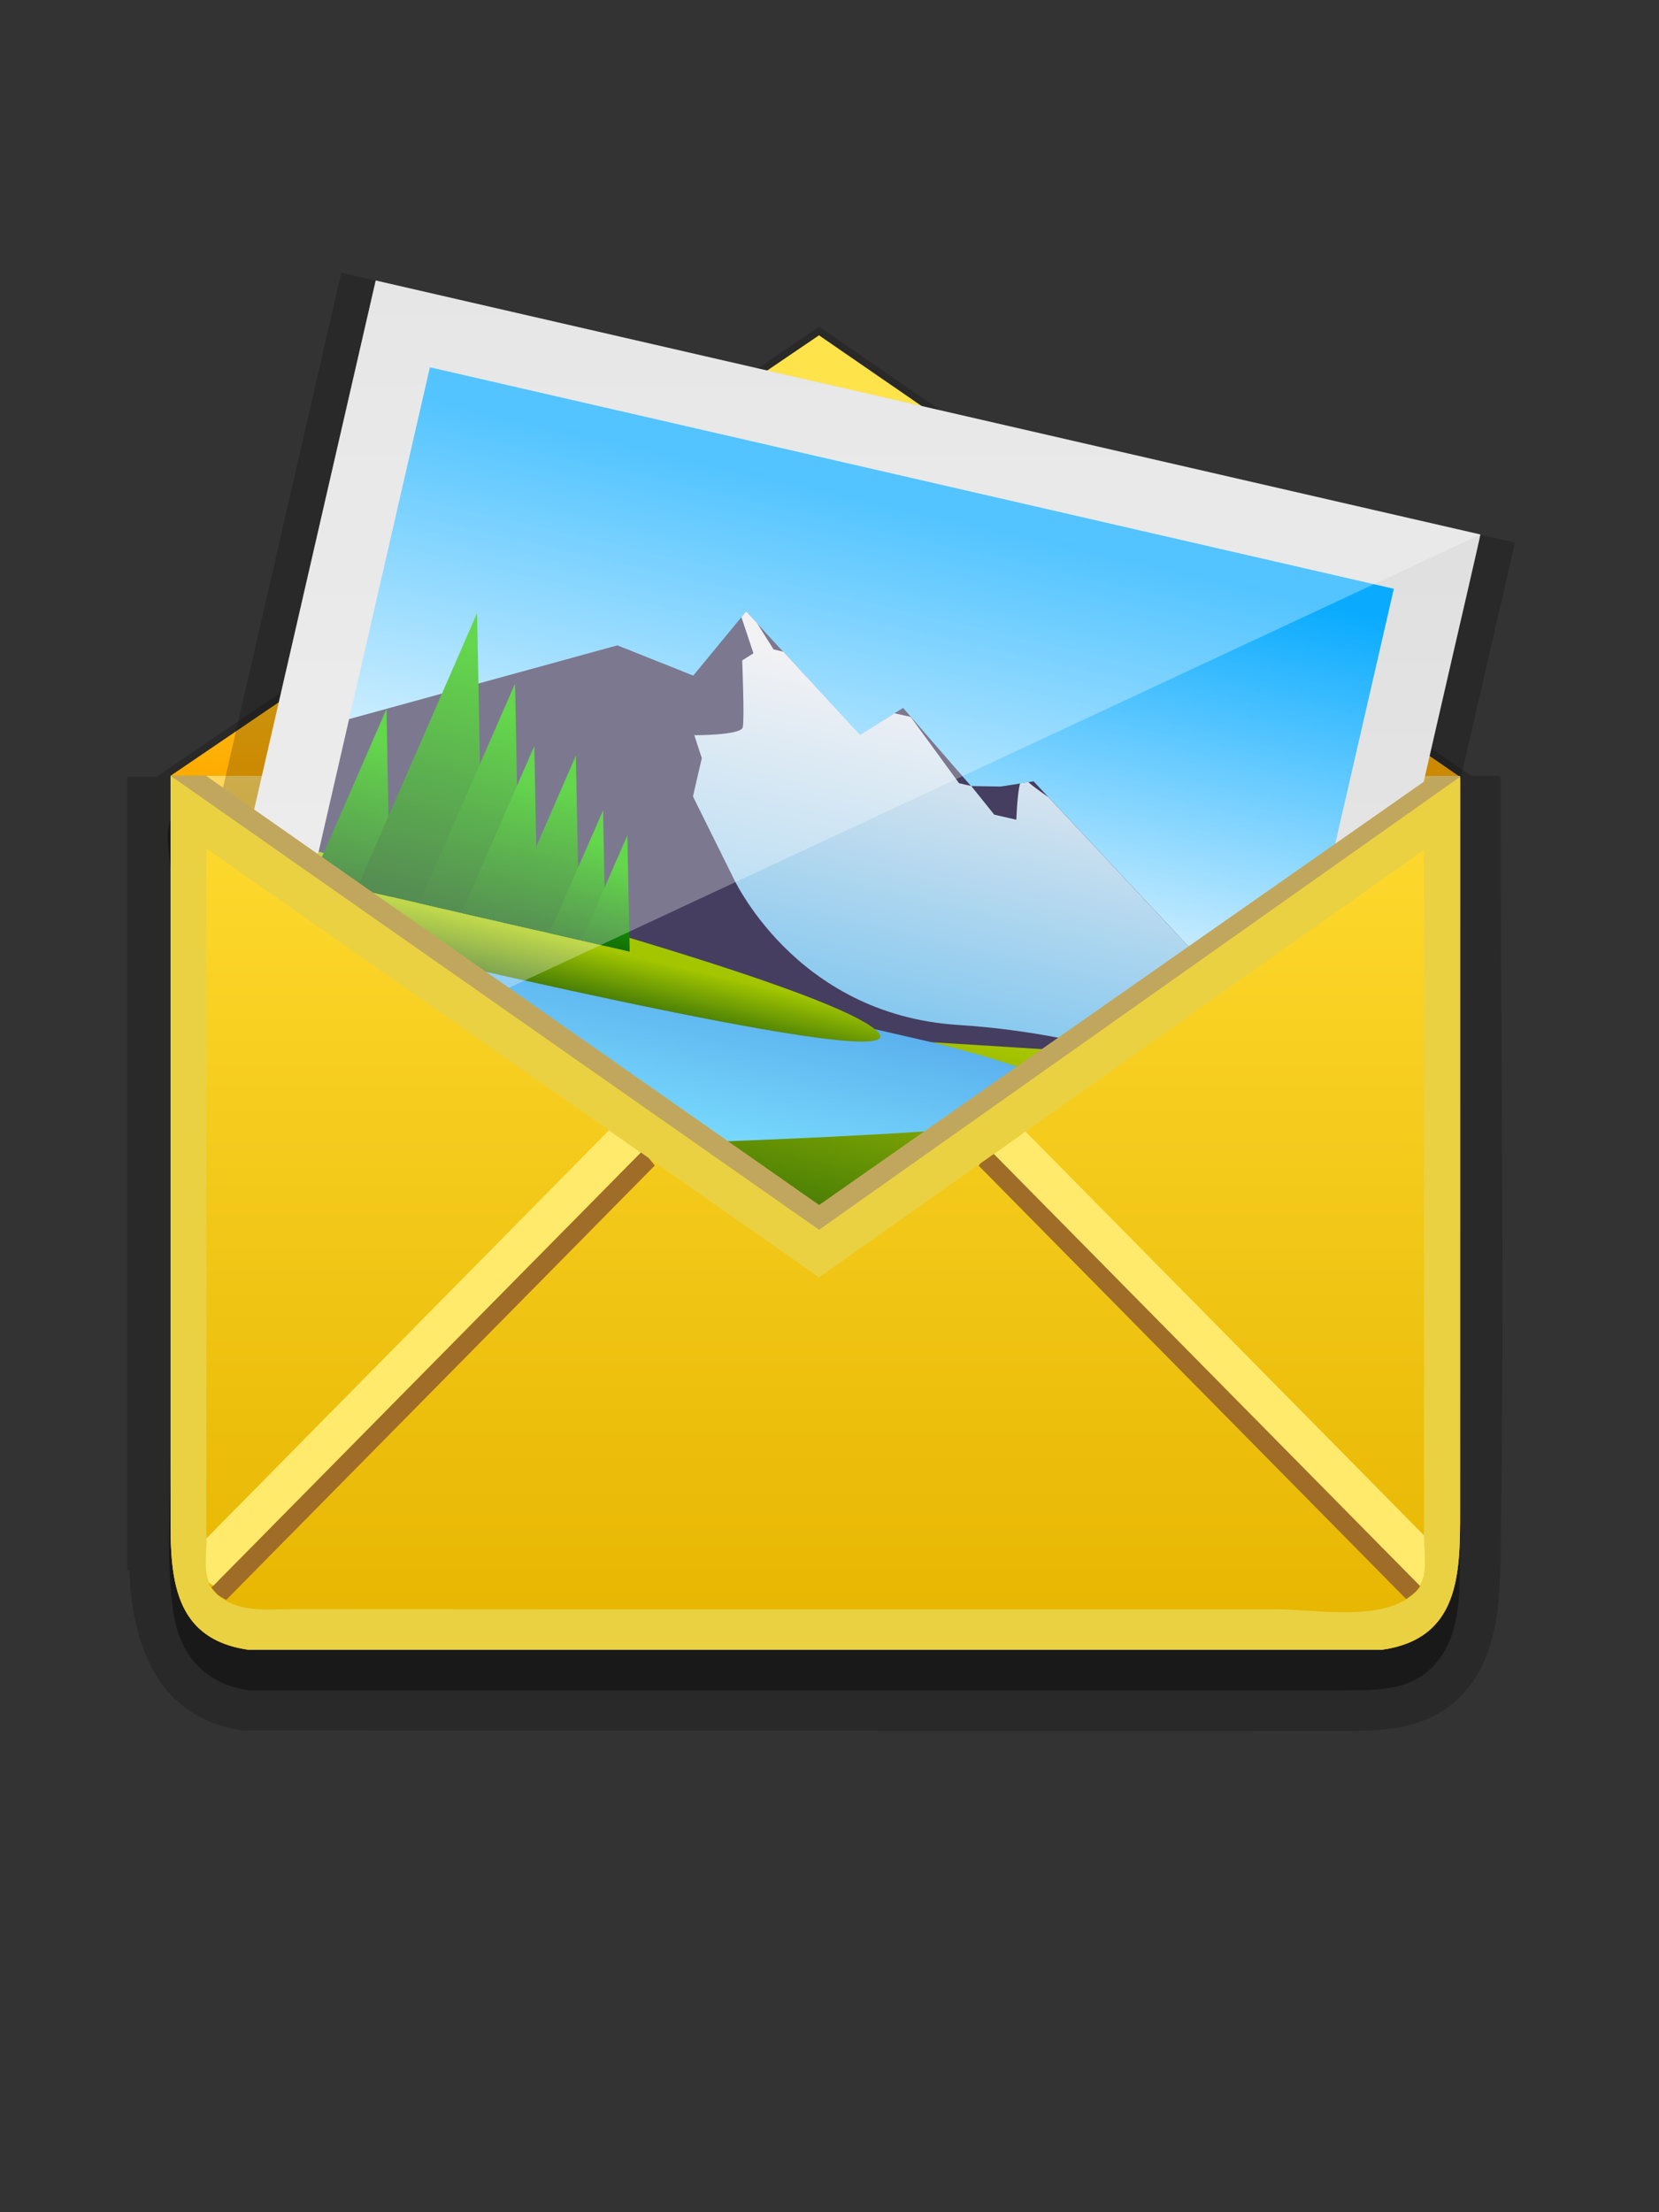 <?xml version="1.0" encoding="UTF-8"?>
<svg xmlns="http://www.w3.org/2000/svg" xmlns:xlink="http://www.w3.org/1999/xlink" contentScriptType="text/ecmascript" zoomAndPan="magnify" baseProfile="tiny" contentStyleType="text/css" version="1.1" width="30px" preserveAspectRatio="xMidYMid meet" viewBox="0 0 30 40" height="40px" x="0px" y="0px">
    <rect x="0" y="0" width="30" height="40" fill="#333333" stroke="none"/>
    <g>
        <g>
            <g>
                <g>
                    <rect width="30" fill="none" height="40"/>
                </g>
            </g>
            <g>
                <g>
                    <path d="M 27.134 28.158 C 27.213 23.457 27.134 18.748 27.134 14.045 L 27.108 14.045 L 27.108 14.026 L 26.602 14.026 L 14.813 5.908 L 2.831 14.045 L 2.302 14.045 C 2.302 18.83 2.302 23.613 2.302 28.399 L 2.338 28.399 C 2.392 29.776 2.871 31.078 4.402 31.29 C 11.045 31.29 17.688 31.297 24.33 31.297 C 24.898 31.297 25.482 31.278 25.993 30.991 C 26.939 30.454 27.105 29.389 27.13 28.399 L 27.134 28.399 L 27.134 28.158 " fill-opacity="0.2"/>
                    <path d="M 26.373 14.759 L 14.81 6.795 C 11.821 8.825 8.833 10.855 5.843 12.885 C 5.142 13.36 4.443 13.836 3.742 14.312 C 3.566 14.431 3.389 14.551 3.212 14.671 C 2.906 14.881 3.085 15.454 3.085 15.781 C 3.085 18.185 3.085 20.588 3.085 22.992 C 3.085 24.076 3.085 25.158 3.085 26.242 C 3.085 27.191 2.998 28.189 3.132 29.136 C 3.244 29.92 3.698 30.449 4.504 30.563 C 11.117 30.563 17.731 30.563 24.346 30.563 C 24.94 30.563 25.535 30.565 25.957 30.084 C 26.34 29.653 26.393 29.026 26.396 28.478 C 26.429 26.999 26.402 25.515 26.402 24.039 C 26.402 20.947 26.402 17.856 26.402 14.764 L 26.373 14.759 " fill-opacity="0.4"/>
                </g>
            </g>
        </g>
        <g>
            <linearGradient x1="462.741" gradientTransform="matrix(1 0 0 1 -448 -2968)" y1="2974.062" x2="462.741" gradientUnits="userSpaceOnUse" y2="2982.045" xlink:type="simple" xlink:actuate="onLoad" id="SVGID_1_" xlink:show="other">
                <stop stop-color="#ffe34a" offset="0"/>
                <stop stop-color="#ffe34a" offset="0.181"/>
                <stop stop-color="#ffab00" offset="1"/>
            </linearGradient>
            <polyline fill="url(#SVGID_1_)" points="3.084,14.027 14.81,6.063 26.398,14.045 3.084,14.027   "/>
            <linearGradient x1="462.743" gradientTransform="matrix(1 0 0 1 -448 -2968)" y1="2982.026" x2="462.743" gradientUnits="userSpaceOnUse" y2="2997.831" xlink:type="simple" xlink:actuate="onLoad" id="SVGID_2_" xlink:show="other">
                <stop stop-color="#ffd75f" offset="0"/>
                <stop stop-color="#df8800" offset="1"/>
            </linearGradient>
            <path fill="url(#SVGID_2_)" d="M 19.582 14.027 C 14.083 14.027 8.582 14.027 3.084 14.027 C 3.084 16.772 3.084 19.517 3.084 22.262 C 3.084 23.908 3.084 25.552 3.084 27.2 C 3.084 28.355 3.028 29.626 4.502 29.831 C 11.115 29.831 17.731 29.831 24.344 29.831 C 24.559 29.831 24.77 29.831 24.983 29.831 C 26.417 29.632 26.403 28.43 26.403 27.292 C 26.403 25.614 26.403 23.941 26.403 22.264 C 26.403 19.517 26.403 16.774 26.403 14.032 L 19.582 14.027 "/>
            <linearGradient x1="452.958" gradientTransform="matrix(1 0 0 1 -448 -2968)" y1="2988.775" x2="472.223" gradientUnits="userSpaceOnUse" y2="2988.775" xlink:type="simple" xlink:actuate="onLoad" id="SVGID_3_" xlink:show="other">
                <stop stop-color="#e8e0b5" offset="0"/>
                <stop stop-color="#ede7cc" offset="1"/>
            </linearGradient>
            <polyline fill="url(#SVGID_3_)" points="4.958,15.339 24.223,15.339 24.223,26.213 4.958,26.213 4.958,15.339   "/>
            <path fill="#ffffff" d="M 4.409 15.324 L 4.409 16.97 C 4.582 16.909 4.766 16.879 4.959 16.883 L 4.959 15.874 L 24.223 15.874 L 24.223 16.792 C 24.411 16.775 24.596 16.783 24.772 16.82 L 24.772 15.325 L 4.409 15.324 L 4.409 15.324 "/>
            <g>
                <g>
                    <path d="M 6.171 4.931 L 5.736 6.827 L 4.275 13.188 L 3.724 15.584 L 3.612 16.074 L 3.489 16.609 L 3.402 16.986 L 3.219 17.783 C 3.649 18.005 4.022 18.288 4.334 18.624 L 4.645 17.27 L 4.731 16.895 L 4.855 16.359 L 4.967 15.87 L 5.518 13.474 L 6.98 7.113 L 7.129 6.46 L 25.867 10.763 L 23.634 20.482 L 23.428 21.386 L 23.069 22.952 L 22.575 25.105 L 21.921 24.955 L 21.776 25.578 L 21.633 26.198 L 23.529 26.634 L 24.308 23.238 L 24.667 21.673 L 24.874 20.77 L 27.395 9.81 L 6.171 4.931 z " fill-opacity="0.2"/>
                </g>
                <path d="M 7.339 8.536 L 7.632 7.263 L 7.339 8.536 z " fill-opacity="0.4"/>
                <linearGradient x1="15.302" y1="25.22" x2="15.302" gradientUnits="userSpaceOnUse" y2="5.073" xlink:type="simple" xlink:actuate="onLoad" id="SVGID_4_" xlink:show="other">
                    <stop stop-color="#ececec" offset="0"/>
                    <stop stop-color="#dcdcdc" offset="1"/>
                </linearGradient>
                <path fill="url(#SVGID_4_)" d="M 6.794 5.072 C 5.812 9.35 4.828 13.628 3.845 17.906 C 3.751 18.315 4.266 18.516 4.515 18.83 C 4.916 19.337 5.203 19.937 5.376 20.559 C 5.466 20.882 5.363 21.151 5.697 21.228 C 6.03 21.305 6.364 21.381 6.697 21.458 C 7.611 21.668 8.525 21.879 9.439 22.089 C 12.105 22.701 14.77 23.315 17.435 23.927 C 19.31 24.358 21.184 24.788 23.058 25.219 C 23.336 25.282 23.743 22.86 23.836 22.448 C 24.035 21.579 24.234 20.711 24.434 19.842 C 25.042 17.195 25.651 14.547 26.259 11.899 C 26.288 11.774 26.776 9.666 26.77 9.665 C 26.266 9.549 25.761 9.433 25.256 9.317 C 19.103 7.902 12.948 6.487 6.794 5.072 "/>
                <linearGradient x1="362.028" gradientTransform="matrix(0.975 0.224 -0.224 0.975 -178.821 -798.023)" y1="757.143" x2="362.028" gradientUnits="userSpaceOnUse" y2="741.156" xlink:type="simple" xlink:actuate="onLoad" id="SVGID_5_" xlink:show="other">
                    <stop stop-color="#ececec" offset="0"/>
                    <stop stop-color="#dcdcdc" offset="1"/>
                </linearGradient>
                <path fill="url(#SVGID_5_)" d="M 7.482 7.914 L 7.775 6.639 L 7.482 7.914 z "/>
                <linearGradient x1="808.936" gradientTransform="matrix(0.975 0.224 0.224 -0.975 -443.326 -1602.699)" y1="-1480.839" x2="808.936" gradientUnits="userSpaceOnUse" y2="-1467.463" xlink:type="simple" xlink:actuate="onLoad" id="SVGID_6_" xlink:show="other">
                    <stop stop-color="#ffffff" offset="0"/>
                    <stop stop-color="#ffffff" offset="0.357"/>
                    <stop stop-color="#0aabff" offset="1"/>
                </linearGradient>
                <path fill="url(#SVGID_6_)" d="M 7.774 6.641 L 4.86 19.324 C 4.942 19.459 5.008 19.602 5.076 19.745 L 22.209 23.682 L 25.205 10.646 L 7.774 6.641 z "/>
                <g>
                    <g>
                        <linearGradient x1="807.291" gradientTransform="matrix(0.975 0.224 0.224 -0.975 -443.326 -1602.699)" y1="-1467.464" x2="807.291" gradientUnits="userSpaceOnUse" y2="-1480.841" xlink:type="simple" xlink:actuate="onLoad" id="SVGID_7_" xlink:show="other">
                            <stop stop-color="#0032bf" offset="0"/>
                            <stop stop-color="#0032bf" offset="0.071"/>
                            <stop stop-color="#7de0ff" offset="0.923"/>
                            <stop stop-color="#7de0ff" offset="1"/>
                        </linearGradient>
                        <path fill="url(#SVGID_7_)" d="M 5.65 15.888 L 4.86 19.324 C 4.942 19.459 5.008 19.602 5.076 19.745 L 19.005 22.945 L 19.875 19.156 L 5.65 15.888 z "/>
                    </g>
                    <polygon fill="#453e60" points="22.669,20.183 22.727,18.43 18.691,14.128 18.094,14.222 17.559,14.213 16.331,12.8       15.547,13.292 13.492,11.056 12.536,12.216 11.164,11.669 6.313,13.002 5.526,16.424 9.118,17.069     "/>
                    <g>
                        <linearGradient x1="811.768" gradientTransform="matrix(0.975 0.224 0.224 -0.975 -443.326 -1602.699)" y1="-1470.488" x2="811.768" gradientUnits="userSpaceOnUse" y2="-1477.027" xlink:type="simple" xlink:actuate="onLoad" id="SVGID_8_" xlink:show="other">
                            <stop stop-color="#ffffff" offset="0"/>
                            <stop stop-color="#82d4ff" offset="1"/>
                        </linearGradient>
                        <path fill="url(#SVGID_8_)" d="M 13.421 11.941 C 13.421 11.941 13.465 13.003 13.431 13.151 C 13.398 13.297 12.555 13.294 12.555 13.294 L 12.691 13.709 L 12.623 14.0 L 12.531 14.401 L 13.239 15.829 C 13.239 15.829 14.349 18.345 17.333 18.533 C 20.32 18.721 22.591 19.855 22.591 19.855 L 22.695 19.402 L 22.726 18.429 L 18.957 14.413 C 18.789 14.295 18.659 14.202 18.595 14.142 L 18.445 14.167 C 18.392 14.375 18.379 14.822 18.379 14.822 L 17.979 14.73 L 17.563 14.212 L 17.343 14.162 L 16.468 12.963 L 16.176 12.897 L 15.55 13.288 L 15.369 13.092 L 15.984 14.076 C 15.984 14.076 15.666 13.567 15.369 13.092 L 14.586 12.241 L 14.586 12.241 L 14.584 12.241 L 14.164 11.783 L 13.989 11.743 L 13.689 11.266 L 13.492 11.055 L 13.407 11.159 L 13.625 11.813 L 13.421 11.941 z " fill-opacity="0.9"/>
                    </g>
                    <linearGradient x1="805.316" gradientTransform="matrix(0.975 0.224 0.224 -0.975 -443.326 -1602.699)" y1="-1476.431" x2="805.316" gradientUnits="userSpaceOnUse" y2="-1477.896" xlink:type="simple" xlink:actuate="onLoad" id="SVGID_9_" xlink:show="other">
                        <stop stop-color="#a3c600" offset="0"/>
                        <stop stop-color="#0a4d0a" offset="1"/>
                    </linearGradient>
                    <path fill="url(#SVGID_9_)" d="M 15.82 18.609 C 14.827 17.806 8.037 15.989 5.762 15.399 L 5.44 16.799 C 8.338 17.477 16.934 19.505 15.82 18.609 z "/>
                    <linearGradient x1="811.354" gradientTransform="matrix(0.975 0.224 0.224 -0.975 -443.326 -1602.699)" y1="-1476.466" x2="811.354" gradientUnits="userSpaceOnUse" y2="-1482.671" xlink:type="simple" xlink:actuate="onLoad" id="SVGID_10_" xlink:show="other">
                        <stop stop-color="#a8c600" offset="0"/>
                        <stop stop-color="#0a4d0a" offset="1"/>
                    </linearGradient>
                    <path fill="url(#SVGID_10_)" d="M 16.841 18.844 C 16.841 18.844 19.208 19.387 19.727 19.966 C 20.164 20.452 12.35 20.67 9.493 20.758 L 22.21 23.68 L 22.915 20.617 C 22.576 20.002 22.13 19.177 22.13 19.177 L 16.841 18.844 z "/>
                </g>
                <g>
                    <linearGradient x1="800.712" gradientTransform="matrix(0.975 0.224 0.224 -0.975 -443.326 -1602.699)" y1="-1473.664" x2="800.712" gradientUnits="userSpaceOnUse" y2="-1476.953" xlink:type="simple" xlink:actuate="onLoad" id="SVGID_11_" xlink:show="other">
                        <stop stop-color="#22c600" offset="0"/>
                        <stop stop-color="#0a4d0a" offset="1"/>
                    </linearGradient>
                    <polygon fill="url(#SVGID_11_)" points="6.989,12.821 5.65,15.888 7.052,16.21     "/>
                    <linearGradient x1="801.984" gradientTransform="matrix(0.975 0.224 0.224 -0.975 -443.326 -1602.699)" y1="-1471.605" x2="801.984" gradientUnits="userSpaceOnUse" y2="-1476.952" xlink:type="simple" xlink:actuate="onLoad" id="SVGID_12_" xlink:show="other">
                        <stop stop-color="#22c600" offset="0"/>
                        <stop stop-color="#0a4d0a" offset="1"/>
                    </linearGradient>
                    <polygon fill="url(#SVGID_12_)" points="8.627,11.086 6.451,16.072 8.732,16.596     "/>
                    <linearGradient x1="802.906" gradientTransform="matrix(0.975 0.224 0.224 -0.975 -443.326 -1602.699)" y1="-1472.694" x2="802.906" gradientUnits="userSpaceOnUse" y2="-1476.954" xlink:type="simple" xlink:actuate="onLoad" id="SVGID_13_" xlink:show="other">
                        <stop stop-color="#22c600" offset="0"/>
                        <stop stop-color="#0a4d0a" offset="1"/>
                    </linearGradient>
                    <polygon fill="url(#SVGID_13_)" points="9.314,12.359 7.58,16.332 9.398,16.749     "/>
                    <linearGradient x1="803.467" gradientTransform="matrix(0.975 0.224 0.224 -0.975 -443.326 -1602.699)" y1="-1473.717" x2="803.467" gradientUnits="userSpaceOnUse" y2="-1476.953" xlink:type="simple" xlink:actuate="onLoad" id="SVGID_14_" xlink:show="other">
                        <stop stop-color="#22c600" offset="0"/>
                        <stop stop-color="#0a4d0a" offset="1"/>
                    </linearGradient>
                    <polygon fill="url(#SVGID_14_)" points="9.662,13.49 8.345,16.508 9.727,16.825     "/>
                    <linearGradient x1="804.239" gradientTransform="matrix(0.975 0.224 0.224 -0.975 -443.326 -1602.699)" y1="-1473.717" x2="804.239" gradientUnits="userSpaceOnUse" y2="-1476.954" xlink:type="simple" xlink:actuate="onLoad" id="SVGID_15_" xlink:show="other">
                        <stop stop-color="#22c600" offset="0"/>
                        <stop stop-color="#0a4d0a" offset="1"/>
                    </linearGradient>
                    <polygon fill="url(#SVGID_15_)" points="10.414,13.662 9.098,16.681 10.478,16.998     "/>
                    <linearGradient x1="804.91" gradientTransform="matrix(0.975 0.224 0.224 -0.975 -443.326 -1602.699)" y1="-1474.57" x2="804.91" gradientUnits="userSpaceOnUse" y2="-1476.954" xlink:type="simple" xlink:actuate="onLoad" id="SVGID_16_" xlink:show="other">
                        <stop stop-color="#22c600" offset="0"/>
                        <stop stop-color="#0a4d0a" offset="1"/>
                    </linearGradient>
                    <polygon fill="url(#SVGID_16_)" points="10.906,14.651 9.935,16.873 10.951,17.106     "/>
                    <linearGradient x1="805.432" gradientTransform="matrix(0.975 0.224 0.224 -0.975 -443.326 -1602.699)" y1="-1474.912" x2="805.432" gradientUnits="userSpaceOnUse" y2="-1476.954" xlink:type="simple" xlink:actuate="onLoad" id="SVGID_17_" xlink:show="other">
                        <stop stop-color="#22c600" offset="0"/>
                        <stop stop-color="#0a4d0a" offset="1"/>
                    </linearGradient>
                    <polygon fill="url(#SVGID_17_)" points="11.345,15.103 10.514,17.006 11.387,17.207     "/>
                </g>
                <path fill="#ffffff" d="M 5.092 19.78 L 26.773 9.663 L 6.794 5.072 L 3.794 18.126 C 4.375 18.559 4.797 19.138 5.092 19.78 z " fill-opacity="0.3"/>
            </g>
            <linearGradient x1="462.743" gradientTransform="matrix(1 0 0 1 -448 -2968)" y1="2982.026" x2="462.743" gradientUnits="userSpaceOnUse" y2="2997.831" xlink:type="simple" xlink:actuate="onLoad" id="SVGID_18_" xlink:show="other">
                <stop stop-color="#ffdb30" offset="0"/>
                <stop stop-color="#e6b500" offset="1"/>
            </linearGradient>
            <path fill="url(#SVGID_18_)" d="M 14.81 22.234 L 3.084 14.027 C 3.084 16.772 3.084 19.517 3.084 22.262 C 3.084 23.908 3.084 25.552 3.084 27.2 C 3.084 28.355 3.028 29.626 4.502 29.831 C 11.115 29.831 17.731 29.831 24.344 29.831 C 24.559 29.831 24.77 29.831 24.983 29.831 C 26.38 29.636 26.403 28.48 26.403 27.359 C 26.403 25.717 26.403 24.085 26.403 22.447 C 26.403 19.645 26.403 16.846 26.403 14.046 L 14.81 22.234 "/>
            <path fill="#c1a75d" d="M 14.812 22.232 L 15.024 22.534 L 26.399 14.573 C 26.399 14.226 26.399 14.028 26.399 14.028 L 25.9 14.028 L 14.812 21.788 L 3.725 14.027 L 3.085 14.027 C 3.085 14.027 3.085 14.192 3.085 14.473 L 14.6 22.536 L 14.812 22.232 "/>
            <path fill="#ead142" d="M 3.084 14.027 C 3.084 16.772 3.084 19.517 3.084 22.262 C 3.084 23.908 3.084 25.552 3.084 27.2 C 3.084 28.355 3.028 29.626 4.502 29.831 C 11.115 29.831 17.731 29.831 24.344 29.831 C 24.559 29.831 24.77 29.831 24.983 29.831 C 26.38 29.636 26.403 28.48 26.403 27.359 C 26.403 25.717 26.403 24.085 26.403 22.447 C 26.403 19.645 26.403 16.846 26.403 14.046 L 14.812 22.236 L 3.084 14.027 M 15.155 22.855 L 25.75 15.368 C 25.75 18.728 25.75 27.351 25.75 28.389 C 25.738 28.694 25.643 28.778 25.398 28.938 C 24.763 29.294 23.74 29.098 23.048 29.098 C 21.994 29.098 20.941 29.098 19.888 29.098 C 18.556 29.098 17.226 29.098 15.892 29.098 C 12.359 29.098 8.829 29.098 5.295 29.095 C 4.827 29.095 4.309 29.17 3.925 28.829 C 3.793 28.698 3.74 28.632 3.731 28.386 C 3.731 27.352 3.731 18.698 3.731 15.343 L 14.809 23.095 L 15.155 22.855 "/>
            <path fill="#a06d28" d="M 11.731 20.939 L 11.586 20.837 L 3.823 28.705 C 3.852 28.743 3.884 28.78 3.929 28.827 C 3.972 28.866 4.033 28.895 4.091 28.929 L 11.84 21.075 L 11.731 20.939 "/>
            <path fill="#ffea6c" d="M 11.298 20.639 L 11.298 20.639 L 11.011 20.439 L 3.735 27.814 C 3.735 28.05 3.686 28.38 3.775 28.618 C 3.804 28.635 3.829 28.652 3.859 28.67 L 11.586 20.841 L 11.298 20.639 "/>
            <path fill="#a06d28" d="M 17.73 21.035 L 17.697 21.077 L 25.429 28.914 C 25.547 28.833 25.627 28.766 25.679 28.675 L 17.972 20.865 L 17.73 21.035 "/>
            <path fill="#ffea6c" d="M 25.686 28.664 C 25.817 28.415 25.75 28.025 25.75 27.761 L 18.545 20.46 L 17.975 20.866 L 25.676 28.672 C 25.682 28.668 25.682 28.668 25.686 28.664 "/>
        </g>
    </g>
</svg>
